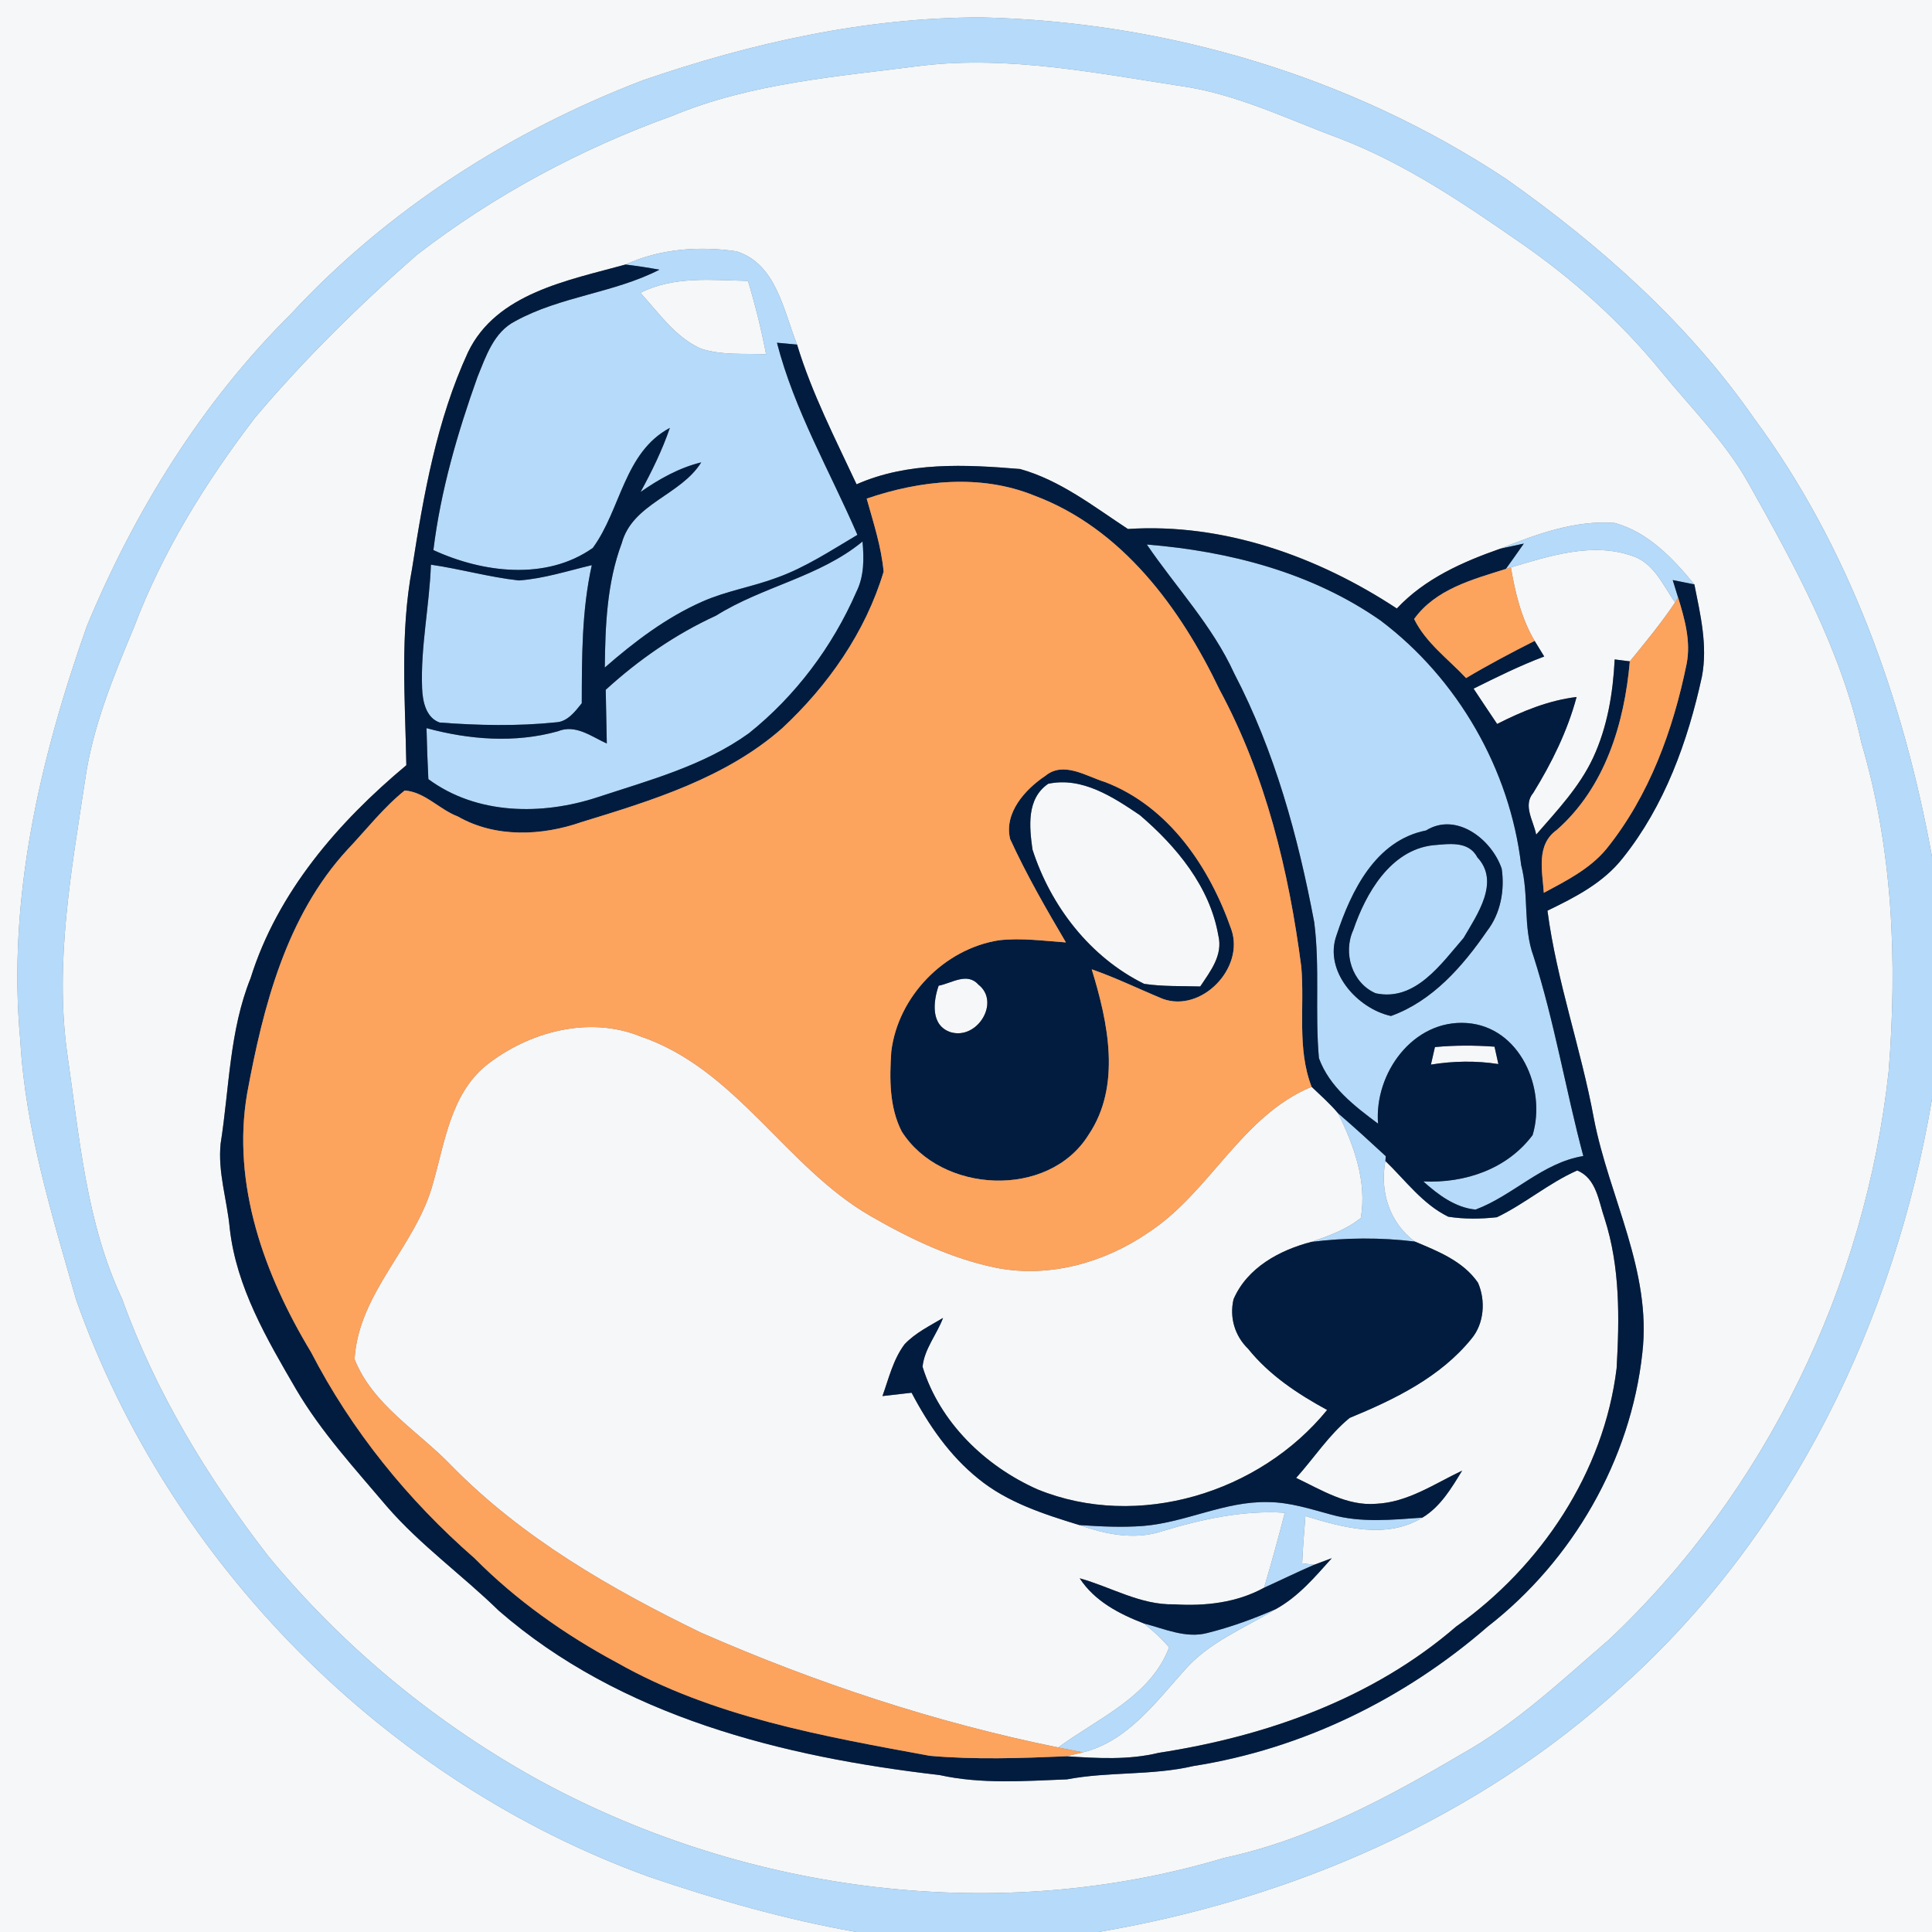 <?xml version="1.0" encoding="UTF-8" ?>
<!DOCTYPE svg PUBLIC "-//W3C//DTD SVG 1.1//EN" "http://www.w3.org/Graphics/SVG/1.1/DTD/svg11.dtd">
<svg width="250pt" height="250pt" viewBox="0 0 250 250" version="1.1" xmlns="http://www.w3.org/2000/svg">
<rect x="0" y="0" width="250" height="250" fill="#808080" stroke="none"/>
<g id="#f6f7f8ff">
<path fill="#f6f7f8" opacity="1.00" d=" M 0.00 0.00 L 250.00 0.00 L 250.00 110.86 C 246.32 90.63 239.26 70.71 226.93 54.07 C 218.39 41.80 207.08 31.76 194.93 23.18 C 174.91 9.91 150.99 2.80 127.02 2.25 C 112.06 2.24 97.28 5.54 83.19 10.39 C 66.05 16.95 50.14 27.13 37.64 40.63 C 26.12 52.06 17.43 66.10 11.23 81.04 C 5.17 98.19 0.91 116.38 2.63 134.69 C 3.28 146.18 6.73 157.21 9.86 168.21 C 21.94 202.38 49.87 230.50 83.94 242.84 C 92.72 245.84 101.65 248.38 110.79 250.00 L 0.00 250.00 L 0.00 0.00 Z" />
<path fill="#f6f7f8" opacity="1.00" d=" M 119.42 8.48 C 130.64 7.20 141.80 9.45 152.85 11.14 C 160.00 12.16 166.52 15.39 173.23 17.87 C 181.70 21.10 189.26 26.22 196.67 31.36 C 203.48 36.06 209.72 41.64 214.95 48.06 C 218.84 52.83 223.29 57.20 226.30 62.62 C 232.27 73.25 238.24 84.13 240.87 96.14 C 244.94 109.89 245.52 124.42 244.39 138.63 C 241.39 166.33 228.50 193.03 208.19 212.18 C 202.09 217.44 196.16 223.05 189.08 227.00 C 179.45 232.68 169.41 238.06 158.38 240.42 C 129.27 249.15 96.97 245.00 70.32 230.67 C 56.72 223.29 44.53 213.26 34.68 201.32 C 26.87 191.22 20.14 180.16 15.81 168.10 C 11.11 158.13 10.27 147.02 8.69 136.27 C 7.07 124.47 9.24 112.65 11.00 101.01 C 11.97 94.10 14.64 87.62 17.31 81.23 C 21.03 71.37 26.64 62.35 33.02 54.02 C 39.41 46.46 46.49 39.49 53.94 32.98 C 63.90 25.28 75.16 19.25 86.99 14.99 C 97.27 10.71 108.50 9.90 119.42 8.48 M 80.94 34.23 C 73.55 36.28 64.24 37.92 60.56 45.58 C 56.50 54.38 54.82 64.02 53.33 73.53 C 51.74 81.94 52.43 90.52 52.58 99.02 C 43.77 106.37 35.91 115.44 32.43 126.56 C 29.68 133.39 29.68 140.81 28.55 147.98 C 28.17 151.70 29.39 155.29 29.73 158.96 C 30.58 166.56 34.53 173.27 38.30 179.75 C 41.56 185.31 45.95 190.07 50.09 194.97 C 54.42 199.96 59.83 203.82 64.54 208.42 C 80.29 222.13 101.31 227.35 121.57 229.69 C 126.99 230.89 132.57 230.46 138.06 230.25 C 143.48 229.22 149.06 229.78 154.45 228.52 C 168.54 226.31 181.77 219.82 192.51 210.48 C 203.50 201.94 211.02 188.91 212.52 175.06 C 213.75 164.46 208.21 154.89 206.25 144.75 C 204.59 135.70 201.44 126.98 200.24 117.84 C 203.82 116.11 207.48 114.24 209.99 111.03 C 215.40 104.27 218.41 95.92 220.23 87.54 C 220.99 83.54 220.03 79.53 219.25 75.62 C 216.48 72.26 213.27 68.85 208.94 67.67 C 203.81 67.28 198.82 69.12 194.13 71.00 C 189.23 72.72 184.36 74.88 180.75 78.74 C 170.51 72.00 158.32 67.65 145.95 68.45 C 141.51 65.54 137.22 62.15 132.00 60.69 C 124.91 60.10 117.50 59.73 110.84 62.67 C 108.07 56.74 105.05 50.88 103.14 44.59 C 101.39 40.21 100.45 34.13 95.29 32.52 C 90.50 31.81 85.38 32.19 80.94 34.23 Z" />
<path fill="#f6f7f8" opacity="1.00" d=" M 82.87 37.89 C 87.19 35.69 92.11 36.25 96.79 36.35 C 97.73 39.47 98.52 42.63 99.13 45.84 C 96.33 45.72 93.42 46.00 90.71 45.12 C 87.38 43.64 85.26 40.50 82.87 37.89 Z" />
<path fill="#f6f7f8" opacity="1.00" d=" M 195.51 73.42 C 200.55 71.93 206.05 70.11 211.26 71.95 C 214.01 72.86 215.22 75.76 216.75 77.96 C 214.97 80.63 212.92 83.10 210.90 85.58 C 210.41 85.52 209.43 85.39 208.94 85.33 C 208.72 89.69 208.00 94.08 206.14 98.07 C 204.38 101.84 201.48 104.89 198.78 108.00 C 198.45 106.23 197.02 104.23 198.41 102.59 C 200.80 98.71 202.83 94.60 204.01 90.19 C 200.37 90.63 196.97 92.03 193.73 93.68 C 192.70 92.16 191.69 90.63 190.68 89.11 C 193.68 87.62 196.68 86.13 199.82 84.95 C 199.40 84.28 198.98 83.60 198.58 82.93 C 196.86 80.02 196.07 76.72 195.51 73.42 Z" />
<path fill="#f6f7f8" opacity="1.00" d=" M 135.64 101.42 C 140.03 100.49 144.04 103.14 147.50 105.48 C 152.24 109.53 156.56 114.74 157.65 121.04 C 158.28 123.60 156.63 125.66 155.31 127.65 C 152.89 127.58 150.45 127.67 148.05 127.31 C 141.07 123.87 135.96 117.26 133.60 109.92 C 133.19 106.95 132.82 103.35 135.64 101.42 Z" />
<path fill="#f6f7f8" opacity="1.00" d=" M 121.46 127.55 C 123.15 127.23 125.15 125.76 126.62 127.42 C 129.48 129.68 126.46 134.61 123.00 133.56 C 120.41 132.70 120.74 129.62 121.46 127.55 Z" />
<path fill="#f6f7f8" opacity="1.00" d=" M 62.87 137.89 C 68.36 133.52 76.19 131.39 82.89 134.12 C 95.29 138.33 101.64 151.00 112.64 157.35 C 117.78 160.31 123.24 162.93 129.10 164.09 C 135.87 165.36 142.94 163.37 148.55 159.52 C 156.59 154.30 160.58 144.44 169.72 140.63 C 170.88 141.74 172.10 142.81 173.14 144.05 C 175.21 148.20 176.90 152.91 176.09 157.60 C 174.23 159.11 171.93 159.92 169.69 160.70 C 165.57 161.77 161.39 164.03 159.62 168.12 C 159.07 170.47 159.78 172.86 161.51 174.54 C 164.25 177.95 167.93 180.38 171.73 182.45 C 162.99 193.19 147.24 198.02 134.27 192.73 C 127.49 189.73 121.59 184.04 119.38 176.86 C 119.60 174.57 121.23 172.67 122.03 170.54 C 120.31 171.57 118.44 172.47 117.05 173.95 C 115.57 175.92 115.01 178.37 114.19 180.65 C 115.44 180.50 116.70 180.36 117.96 180.22 C 120.15 184.39 122.89 188.37 126.59 191.34 C 130.35 194.42 135.07 195.93 139.65 197.34 C 143.09 198.55 146.83 199.32 150.40 198.13 C 155.54 196.57 160.84 195.41 166.25 195.75 C 165.42 199.00 164.53 202.23 163.57 205.45 C 160.02 207.40 155.94 207.85 151.94 207.60 C 147.59 207.71 143.78 205.36 139.71 204.23 C 141.65 207.20 144.82 208.84 148.03 210.08 C 149.19 211.02 150.32 212.02 151.28 213.17 C 148.88 219.54 142.07 222.34 136.93 226.12 C 121.04 222.90 105.56 217.77 90.72 211.27 C 79.03 205.60 67.55 198.99 58.39 189.63 C 54.12 185.19 48.22 181.79 45.88 175.88 C 46.40 167.18 53.90 161.21 56.05 153.05 C 57.57 147.75 58.34 141.63 62.87 137.89 Z" />
<path fill="#f6f7f8" opacity="1.00" d=" M 185.68 135.49 C 188.24 135.25 190.82 135.25 193.39 135.44 C 193.52 136.00 193.77 137.13 193.89 137.69 C 190.99 137.24 188.05 137.29 185.16 137.76 C 185.29 137.19 185.55 136.06 185.68 135.49 Z" />
<path fill="#f6f7f8" opacity="1.00" d=" M 210.07 218.05 C 231.81 198.46 245.16 170.85 250.00 142.21 L 250.00 250.00 L 142.14 250.00 C 167.11 245.76 191.31 235.31 210.07 218.05 Z" />
<path fill="#f6f7f8" opacity="1.00" d=" M 183.09 160.66 C 179.80 158.25 178.52 154.15 179.27 150.23 C 181.86 152.73 184.09 155.82 187.40 157.44 C 189.48 157.77 191.61 157.74 193.70 157.51 C 197.31 155.78 200.40 153.09 204.09 151.46 C 206.59 152.48 206.86 155.45 207.64 157.70 C 209.65 163.94 209.56 170.58 209.19 177.05 C 207.55 190.52 199.40 202.70 188.43 210.47 C 177.67 219.78 163.86 224.68 149.96 226.81 C 146.04 227.77 141.98 227.52 138.00 227.26 C 138.53 227.13 139.61 226.87 140.15 226.75 C 145.86 225.32 149.49 220.34 153.22 216.19 C 156.40 212.48 161.05 210.69 165.12 208.20 C 168.01 206.60 170.17 204.05 172.33 201.63 C 171.76 201.84 170.62 202.27 170.05 202.48 C 169.66 202.43 168.89 202.34 168.50 202.29 C 168.59 200.25 168.76 198.21 168.92 196.18 C 173.81 197.66 179.33 199.24 184.06 196.38 C 186.40 194.97 187.82 192.56 189.20 190.30 C 185.62 192.00 182.15 194.41 178.06 194.59 C 174.30 194.90 170.98 192.79 167.72 191.24 C 170.04 188.67 171.95 185.68 174.64 183.48 C 180.44 181.09 186.37 178.22 190.41 173.23 C 192.06 171.26 192.26 168.28 191.25 165.98 C 189.34 163.20 186.08 161.91 183.09 160.66 Z" />
</g>
<g id="#b5dafaff">
<path fill="#b5dafa" opacity="1.00" d=" M 83.19 10.39 C 97.28 5.54 112.06 2.24 127.02 2.25 C 150.99 2.80 174.91 9.91 194.93 23.18 C 207.08 31.76 218.39 41.80 226.93 54.07 C 239.26 70.71 246.32 90.63 250.00 110.86 L 250.00 142.21 C 245.16 170.85 231.81 198.46 210.07 218.05 C 191.31 235.31 167.11 245.76 142.14 250.00 L 110.79 250.00 C 101.65 248.38 92.72 245.84 83.94 242.84 C 49.87 230.50 21.94 202.38 9.86 168.21 C 6.73 157.21 3.28 146.18 2.63 134.69 C 0.91 116.38 5.17 98.19 11.23 81.04 C 17.43 66.10 26.12 52.06 37.64 40.63 C 50.14 27.13 66.05 16.95 83.19 10.39 M 119.42 8.48 C 108.50 9.90 97.27 10.71 86.99 14.99 C 75.16 19.25 63.90 25.28 53.94 32.98 C 46.49 39.49 39.41 46.46 33.02 54.02 C 26.64 62.35 21.03 71.37 17.31 81.23 C 14.64 87.62 11.97 94.10 11.00 101.01 C 9.24 112.65 7.07 124.47 8.69 136.27 C 10.27 147.02 11.11 158.13 15.81 168.10 C 20.14 180.16 26.87 191.22 34.68 201.32 C 44.53 213.26 56.72 223.29 70.32 230.67 C 96.97 245.00 129.27 249.15 158.38 240.42 C 169.41 238.06 179.45 232.68 189.08 227.00 C 196.16 223.05 202.09 217.44 208.19 212.18 C 228.50 193.03 241.39 166.33 244.39 138.63 C 245.52 124.42 244.94 109.89 240.87 96.14 C 238.24 84.13 232.27 73.25 226.30 62.62 C 223.29 57.20 218.84 52.83 214.95 48.06 C 209.72 41.64 203.48 36.06 196.67 31.36 C 189.26 26.22 181.70 21.10 173.23 17.87 C 166.52 15.39 160.00 12.16 152.85 11.14 C 141.80 9.45 130.64 7.20 119.42 8.48 Z" />
<path fill="#b5dafa" opacity="1.00" d=" M 80.94 34.23 C 85.38 32.19 90.50 31.81 95.29 32.52 C 100.45 34.13 101.39 40.21 103.14 44.59 C 102.49 44.53 101.19 44.41 100.54 44.35 C 102.80 53.12 107.38 60.95 110.95 69.21 C 107.56 71.21 104.25 73.42 100.53 74.75 C 97.36 75.94 93.97 76.47 90.87 77.85 C 86.19 79.92 82.09 83.04 78.26 86.38 C 78.32 80.96 78.53 75.44 80.45 70.30 C 81.85 65.14 88.07 64.12 90.74 59.83 C 87.87 60.53 85.29 61.99 82.89 63.66 C 84.35 60.99 85.69 58.25 86.68 55.37 C 80.76 58.52 80.35 65.93 76.71 70.90 C 70.68 75.16 62.46 74.12 56.08 71.18 C 57.02 63.51 59.19 56.05 61.78 48.80 C 62.88 46.11 63.89 42.97 66.67 41.56 C 72.51 38.34 79.41 37.93 85.33 34.90 C 83.88 34.63 82.41 34.41 80.94 34.23 M 82.87 37.89 C 85.26 40.50 87.38 43.64 90.71 45.12 C 93.42 46.00 96.33 45.72 99.13 45.84 C 98.52 42.63 97.73 39.47 96.79 36.35 C 92.11 36.25 87.19 35.69 82.87 37.89 Z" />
<path fill="#b5dafa" opacity="1.00" d=" M 194.13 71.00 C 198.82 69.12 203.81 67.28 208.94 67.67 C 213.27 68.85 216.48 72.26 219.25 75.62 C 218.55 75.48 217.15 75.20 216.45 75.06 C 216.62 75.62 216.97 76.74 217.14 77.30 L 216.75 77.96 C 215.22 75.76 214.01 72.86 211.26 71.95 C 206.05 70.11 200.55 71.93 195.51 73.42 L 194.86 73.62 C 195.64 72.54 196.41 71.44 197.18 70.34 C 196.41 70.51 194.89 70.83 194.13 71.00 Z" />
<path fill="#b5dafa" opacity="1.00" d=" M 148.40 70.46 C 159.06 71.32 169.79 74.10 178.65 80.30 C 188.63 87.82 195.37 99.54 196.84 111.95 C 197.87 115.83 197.05 119.96 198.44 123.75 C 201.15 132.22 202.59 141.01 204.88 149.59 C 199.57 150.46 195.84 154.68 190.94 156.52 C 188.31 156.27 186.08 154.59 184.18 152.88 C 189.56 153.12 195.01 151.30 198.32 146.88 C 200.13 140.84 196.68 132.86 189.80 132.38 C 182.86 131.89 177.81 138.88 178.32 145.40 C 175.26 143.12 172.03 140.65 170.67 136.93 C 170.14 131.08 170.81 125.17 170.06 119.34 C 167.97 108.23 164.95 97.20 159.70 87.13 C 156.89 80.96 152.18 76.01 148.40 70.46 M 184.53 107.46 C 178.01 108.75 174.84 115.27 172.95 121.01 C 171.27 125.67 175.63 130.51 179.99 131.47 C 185.36 129.54 189.28 125.04 192.43 120.46 C 194.17 118.23 194.73 115.17 194.32 112.41 C 193.04 108.62 188.46 105.03 184.53 107.46 Z" />
<path fill="#b5dafa" opacity="1.00" d=" M 92.66 79.66 C 98.70 75.87 106.03 74.67 111.61 70.07 C 111.81 72.27 111.83 74.57 110.81 76.60 C 107.72 83.68 102.94 90.06 96.90 94.89 C 91.08 99.08 84.05 100.95 77.33 103.16 C 70.16 105.52 61.71 105.46 55.43 100.82 C 55.32 98.62 55.24 96.42 55.19 94.22 C 60.71 95.72 66.62 96.18 72.18 94.63 C 74.49 93.68 76.52 95.31 78.52 96.21 C 78.48 93.90 78.43 91.58 78.38 89.26 C 82.65 85.37 87.40 82.07 92.66 79.66 Z" />
<path fill="#b5dafa" opacity="1.00" d=" M 55.76 73.07 C 59.58 73.62 63.31 74.69 67.14 75.11 C 70.36 74.88 73.45 73.87 76.58 73.13 C 75.27 79.01 75.30 85.02 75.28 91.00 C 74.43 92.07 73.41 93.42 71.92 93.47 C 66.93 93.99 61.90 93.87 56.91 93.50 C 55.10 92.88 54.68 90.71 54.62 89.04 C 54.41 83.69 55.57 78.41 55.76 73.07 Z" />
<path fill="#b5dafa" opacity="1.00" d=" M 185.37 109.38 C 187.39 109.22 190.02 108.74 191.16 110.93 C 194.15 114.12 191.14 118.35 189.39 121.37 C 186.47 124.74 183.13 129.63 178.01 128.53 C 174.94 127.20 173.75 123.30 175.12 120.33 C 176.73 115.60 179.91 110.04 185.37 109.38 Z" />
<path fill="#b5dafa" opacity="1.00" d=" M 173.14 144.05 C 175.24 145.86 177.29 147.73 179.32 149.61 L 179.27 150.23 C 178.52 154.15 179.80 158.25 183.09 160.66 C 178.65 160.11 174.14 160.15 169.69 160.70 C 171.93 159.92 174.23 159.11 176.09 157.60 C 176.90 152.91 175.21 148.20 173.14 144.05 Z" />
<path fill="#b5dafa" opacity="1.00" d=" M 148.01 197.45 C 153.46 196.99 158.50 194.25 164.02 194.37 C 166.86 194.37 169.57 195.27 172.29 196.00 C 176.12 197.07 180.15 196.66 184.06 196.38 C 179.33 199.24 173.81 197.66 168.92 196.18 C 168.76 198.21 168.59 200.25 168.50 202.29 C 168.89 202.34 169.66 202.43 170.05 202.48 C 167.87 203.42 165.74 204.47 163.57 205.45 C 164.53 202.23 165.42 199.00 166.25 195.75 C 160.84 195.41 155.54 196.57 150.40 198.13 C 146.83 199.32 143.09 198.55 139.65 197.34 C 142.43 197.53 145.23 197.67 148.01 197.45 Z" />
<path fill="#b5dafa" opacity="1.00" d=" M 156.22 211.31 C 159.27 210.55 162.24 209.47 165.12 208.20 C 161.05 210.69 156.40 212.48 153.22 216.19 C 149.49 220.34 145.86 225.32 140.15 226.75 C 139.07 226.55 138.00 226.34 136.93 226.12 C 142.07 222.34 148.88 219.54 151.28 213.17 C 150.32 212.02 149.19 211.02 148.03 210.08 C 150.68 210.76 153.44 212.04 156.22 211.31 Z" />
</g>
<g id="#011c3eff">
<path fill="#011c3e" opacity="1.00" d=" M 60.56 45.58 C 64.24 37.92 73.55 36.28 80.94 34.23 C 82.41 34.41 83.88 34.63 85.33 34.90 C 79.41 37.93 72.51 38.34 66.67 41.56 C 63.89 42.97 62.88 46.11 61.78 48.80 C 59.19 56.05 57.02 63.51 56.08 71.18 C 62.46 74.12 70.68 75.16 76.71 70.90 C 80.35 65.93 80.76 58.52 86.68 55.37 C 85.69 58.25 84.35 60.99 82.89 63.66 C 85.29 61.99 87.87 60.53 90.74 59.83 C 88.07 64.12 81.85 65.14 80.45 70.30 C 78.53 75.44 78.32 80.96 78.26 86.38 C 82.09 83.04 86.19 79.92 90.87 77.85 C 93.97 76.47 97.36 75.94 100.53 74.75 C 104.25 73.42 107.56 71.21 110.95 69.21 C 107.38 60.95 102.80 53.12 100.54 44.35 C 101.19 44.41 102.49 44.53 103.14 44.59 C 105.05 50.88 108.07 56.74 110.84 62.67 C 117.50 59.73 124.91 60.10 132.00 60.69 C 137.22 62.15 141.51 65.54 145.95 68.45 C 158.32 67.65 170.51 72.00 180.75 78.74 C 184.36 74.88 189.23 72.72 194.13 71.00 C 194.89 70.83 196.41 70.51 197.18 70.34 C 196.41 71.44 195.64 72.54 194.86 73.62 C 190.56 74.98 185.77 76.23 182.99 80.10 C 184.50 83.19 187.40 85.27 189.71 87.74 C 192.60 86.02 195.57 84.45 198.58 82.93 C 198.98 83.60 199.40 84.28 199.82 84.95 C 196.68 86.13 193.68 87.62 190.68 89.11 C 191.69 90.63 192.70 92.16 193.73 93.68 C 196.97 92.03 200.37 90.63 204.01 90.19 C 202.83 94.60 200.80 98.71 198.41 102.59 C 197.02 104.23 198.45 106.23 198.78 108.00 C 201.48 104.89 204.38 101.84 206.14 98.07 C 208.00 94.08 208.72 89.69 208.94 85.33 C 209.43 85.39 210.41 85.52 210.90 85.58 C 210.19 93.63 207.70 101.89 201.44 107.40 C 198.74 109.33 199.58 112.71 199.77 115.53 C 202.67 113.97 205.73 112.44 207.87 109.85 C 213.42 102.96 216.50 94.47 218.25 85.89 C 218.82 82.98 217.99 80.06 217.14 77.30 C 216.97 76.74 216.62 75.62 216.45 75.06 C 217.15 75.20 218.55 75.48 219.25 75.62 C 220.03 79.53 220.99 83.54 220.23 87.54 C 218.41 95.92 215.40 104.27 209.99 111.03 C 207.48 114.24 203.82 116.11 200.24 117.84 C 201.44 126.98 204.59 135.70 206.25 144.75 C 208.21 154.89 213.75 164.46 212.52 175.06 C 211.02 188.91 203.50 201.94 192.51 210.48 C 181.77 219.82 168.54 226.31 154.45 228.52 C 149.06 229.78 143.48 229.22 138.06 230.25 C 132.57 230.46 126.99 230.89 121.57 229.69 C 101.31 227.35 80.29 222.13 64.54 208.42 C 59.83 203.82 54.42 199.96 50.09 194.97 C 45.95 190.07 41.56 185.31 38.30 179.75 C 34.53 173.27 30.58 166.56 29.73 158.96 C 29.39 155.29 28.17 151.70 28.55 147.98 C 29.68 140.81 29.68 133.39 32.43 126.56 C 35.91 115.44 43.77 106.37 52.58 99.02 C 52.43 90.52 51.74 81.94 53.33 73.53 C 54.82 64.02 56.50 54.38 60.56 45.58 M 112.15 64.52 C 113.02 67.64 114.05 70.75 114.34 73.98 C 112.00 81.79 107.15 88.71 101.22 94.23 C 93.92 100.66 84.39 103.58 75.27 106.37 C 70.12 108.17 64.10 108.44 59.24 105.65 C 56.85 104.75 54.98 102.48 52.37 102.29 C 49.59 104.52 47.40 107.37 44.95 109.95 C 37.04 118.55 34.04 130.29 31.98 141.49 C 29.96 153.27 34.22 164.99 40.24 174.95 C 45.49 185.11 52.78 194.11 61.39 201.62 C 66.79 207.07 73.10 211.53 79.85 215.15 C 92.23 222.17 106.47 224.65 120.30 227.20 C 126.17 227.72 132.11 227.51 138.00 227.26 C 141.98 227.52 146.04 227.77 149.96 226.81 C 163.86 224.68 177.67 219.78 188.43 210.47 C 199.40 202.70 207.55 190.52 209.19 177.05 C 209.56 170.58 209.65 163.94 207.64 157.70 C 206.86 155.45 206.59 152.48 204.09 151.46 C 200.40 153.09 197.31 155.78 193.70 157.51 C 191.61 157.74 189.48 157.77 187.40 157.44 C 184.09 155.82 181.86 152.73 179.27 150.23 L 179.32 149.61 C 177.29 147.73 175.24 145.86 173.14 144.05 C 172.10 142.81 170.88 141.74 169.72 140.63 C 167.80 135.67 168.83 130.29 168.39 125.13 C 166.78 112.73 163.79 100.34 157.82 89.27 C 152.77 78.71 145.21 68.39 133.87 64.14 C 126.91 61.30 119.11 62.14 112.15 64.52 M 148.40 70.46 C 152.18 76.01 156.89 80.96 159.70 87.13 C 164.95 97.20 167.97 108.23 170.06 119.34 C 170.81 125.17 170.14 131.08 170.67 136.93 C 172.03 140.65 175.26 143.12 178.32 145.40 C 177.81 138.88 182.86 131.89 189.80 132.38 C 196.68 132.86 200.13 140.84 198.32 146.88 C 195.01 151.30 189.56 153.12 184.18 152.88 C 186.08 154.59 188.31 156.27 190.94 156.52 C 195.84 154.68 199.57 150.46 204.88 149.59 C 202.59 141.01 201.15 132.22 198.44 123.75 C 197.05 119.96 197.87 115.83 196.84 111.95 C 195.37 99.54 188.63 87.82 178.65 80.30 C 169.79 74.10 159.06 71.32 148.40 70.46 M 92.66 79.66 C 87.40 82.07 82.65 85.37 78.38 89.26 C 78.43 91.58 78.48 93.90 78.52 96.21 C 76.52 95.31 74.49 93.68 72.18 94.63 C 66.62 96.18 60.71 95.72 55.19 94.22 C 55.24 96.42 55.32 98.62 55.43 100.82 C 61.71 105.46 70.16 105.52 77.33 103.16 C 84.05 100.95 91.08 99.08 96.90 94.89 C 102.94 90.06 107.72 83.68 110.81 76.60 C 111.83 74.57 111.81 72.27 111.61 70.07 C 106.03 74.67 98.70 75.87 92.66 79.66 M 55.76 73.07 C 55.57 78.41 54.41 83.69 54.62 89.04 C 54.68 90.71 55.10 92.88 56.91 93.50 C 61.90 93.87 66.93 93.99 71.92 93.47 C 73.41 93.42 74.43 92.07 75.28 91.00 C 75.30 85.02 75.27 79.01 76.58 73.13 C 73.45 73.87 70.36 74.88 67.14 75.11 C 63.31 74.69 59.58 73.62 55.76 73.07 M 185.68 135.49 C 185.55 136.06 185.29 137.19 185.16 137.76 C 188.05 137.29 190.99 137.24 193.89 137.69 C 193.77 137.13 193.52 136.00 193.39 135.44 C 190.82 135.25 188.24 135.25 185.68 135.49 Z" />
<path fill="#011c3e" opacity="1.00" d=" M 135.26 100.40 C 137.62 98.44 140.57 100.46 143.00 101.20 C 151.27 104.37 156.55 112.25 159.35 120.32 C 161.04 125.29 155.49 131.05 150.48 129.26 C 147.40 127.99 144.41 126.52 141.27 125.43 C 143.37 132.26 145.15 140.49 140.85 146.86 C 135.67 155.17 121.77 154.45 116.68 146.41 C 115.06 143.24 115.10 139.54 115.33 136.08 C 116.19 128.95 122.17 122.78 129.27 121.67 C 132.15 121.34 135.05 121.75 137.93 121.95 C 135.36 117.59 132.82 113.18 130.71 108.57 C 129.89 105.20 132.65 102.14 135.26 100.40 M 135.64 101.42 C 132.82 103.35 133.19 106.95 133.60 109.92 C 135.96 117.26 141.07 123.87 148.05 127.31 C 150.45 127.67 152.89 127.58 155.31 127.65 C 156.63 125.66 158.28 123.60 157.65 121.04 C 156.56 114.74 152.24 109.53 147.50 105.48 C 144.04 103.14 140.03 100.49 135.64 101.42 M 121.46 127.55 C 120.74 129.62 120.41 132.70 123.00 133.56 C 126.46 134.61 129.48 129.68 126.62 127.42 C 125.15 125.76 123.15 127.23 121.46 127.55 Z" />
<path fill="#011c3e" opacity="1.00" d=" M 184.53 107.46 C 188.46 105.03 193.04 108.62 194.32 112.41 C 194.73 115.17 194.17 118.23 192.43 120.46 C 189.28 125.04 185.36 129.54 179.99 131.47 C 175.63 130.51 171.27 125.67 172.95 121.01 C 174.84 115.27 178.01 108.75 184.53 107.46 M 185.37 109.38 C 179.91 110.04 176.73 115.60 175.12 120.33 C 173.75 123.30 174.94 127.20 178.01 128.53 C 183.13 129.63 186.47 124.74 189.39 121.37 C 191.14 118.35 194.15 114.12 191.16 110.93 C 190.02 108.74 187.39 109.22 185.37 109.38 Z" />
<path fill="#011c3e" opacity="1.00" d=" M 159.62 168.12 C 161.39 164.03 165.57 161.77 169.69 160.70 C 174.14 160.15 178.65 160.11 183.09 160.66 C 186.08 161.91 189.34 163.20 191.25 165.98 C 192.26 168.28 192.06 171.26 190.41 173.23 C 186.37 178.22 180.44 181.09 174.64 183.48 C 171.95 185.68 170.04 188.67 167.72 191.24 C 170.98 192.79 174.30 194.90 178.06 194.59 C 182.15 194.41 185.62 192.00 189.20 190.30 C 187.82 192.56 186.40 194.97 184.06 196.38 C 180.15 196.66 176.12 197.07 172.29 196.00 C 169.57 195.27 166.86 194.37 164.02 194.37 C 158.50 194.25 153.46 196.99 148.01 197.45 C 145.23 197.67 142.43 197.53 139.65 197.34 C 135.07 195.93 130.35 194.42 126.59 191.34 C 122.89 188.37 120.15 184.39 117.96 180.22 C 116.70 180.36 115.44 180.50 114.19 180.65 C 115.01 178.37 115.57 175.92 117.05 173.95 C 118.44 172.47 120.31 171.57 122.03 170.54 C 121.23 172.67 119.60 174.57 119.38 176.86 C 121.59 184.04 127.49 189.73 134.27 192.73 C 147.24 198.02 162.99 193.19 171.73 182.45 C 167.93 180.38 164.25 177.95 161.51 174.54 C 159.78 172.86 159.07 170.47 159.62 168.12 Z" />
<path fill="#011c3e" opacity="1.00" d=" M 170.05 202.48 C 170.62 202.27 171.76 201.84 172.33 201.63 C 170.17 204.05 168.01 206.60 165.12 208.20 C 162.24 209.47 159.27 210.55 156.22 211.31 C 153.44 212.04 150.68 210.76 148.03 210.08 C 144.82 208.84 141.65 207.20 139.71 204.23 C 143.78 205.36 147.59 207.71 151.94 207.60 C 155.94 207.85 160.02 207.40 163.57 205.45 C 165.74 204.47 167.87 203.42 170.05 202.48 Z" />
</g>
<g id="#fca35eff">
<path fill="#fca35e" opacity="1.00" d=" M 112.15 64.52 C 119.11 62.14 126.91 61.30 133.87 64.14 C 145.21 68.39 152.77 78.71 157.82 89.27 C 163.79 100.34 166.78 112.73 168.39 125.13 C 168.83 130.29 167.80 135.67 169.72 140.63 C 160.58 144.44 156.59 154.30 148.55 159.52 C 142.94 163.37 135.87 165.36 129.10 164.09 C 123.24 162.93 117.78 160.31 112.64 157.35 C 101.64 151.00 95.29 138.33 82.89 134.12 C 76.19 131.39 68.36 133.52 62.87 137.89 C 58.34 141.63 57.57 147.75 56.05 153.05 C 53.90 161.21 46.40 167.18 45.88 175.88 C 48.22 181.79 54.12 185.19 58.39 189.63 C 67.55 198.99 79.03 205.60 90.72 211.27 C 105.56 217.77 121.04 222.90 136.93 226.12 C 138.00 226.34 139.07 226.55 140.15 226.75 C 139.61 226.87 138.53 227.13 138.00 227.26 C 132.11 227.51 126.17 227.72 120.30 227.20 C 106.47 224.65 92.23 222.17 79.85 215.15 C 73.10 211.53 66.79 207.07 61.39 201.62 C 52.78 194.11 45.49 185.11 40.24 174.95 C 34.22 164.99 29.96 153.27 31.98 141.49 C 34.04 130.29 37.04 118.55 44.95 109.95 C 47.40 107.37 49.59 104.52 52.37 102.29 C 54.98 102.48 56.85 104.75 59.24 105.65 C 64.10 108.44 70.12 108.17 75.27 106.37 C 84.39 103.58 93.92 100.66 101.22 94.23 C 107.15 88.71 112.00 81.79 114.34 73.98 C 114.05 70.75 113.02 67.64 112.15 64.52 M 135.26 100.40 C 132.65 102.14 129.89 105.20 130.71 108.57 C 132.82 113.18 135.36 117.59 137.93 121.95 C 135.05 121.75 132.15 121.34 129.27 121.67 C 122.17 122.78 116.19 128.95 115.33 136.08 C 115.10 139.54 115.06 143.24 116.68 146.41 C 121.77 154.45 135.67 155.17 140.85 146.86 C 145.15 140.49 143.37 132.26 141.27 125.43 C 144.41 126.52 147.40 127.99 150.48 129.26 C 155.49 131.05 161.04 125.29 159.35 120.32 C 156.55 112.25 151.27 104.37 143.00 101.20 C 140.57 100.46 137.62 98.44 135.26 100.40 Z" />
<path fill="#fca35e" opacity="1.00" d=" M 182.99 80.10 C 185.77 76.23 190.56 74.98 194.86 73.62 L 195.51 73.42 C 196.07 76.72 196.86 80.02 198.58 82.93 C 195.57 84.45 192.60 86.02 189.71 87.74 C 187.40 85.27 184.50 83.19 182.99 80.10 Z" />
<path fill="#fca35e" opacity="1.00" d=" M 216.75 77.96 L 217.14 77.30 C 217.99 80.06 218.82 82.98 218.25 85.89 C 216.50 94.47 213.42 102.96 207.87 109.85 C 205.73 112.44 202.67 113.97 199.77 115.53 C 199.58 112.71 198.74 109.33 201.44 107.40 C 207.70 101.89 210.19 93.63 210.90 85.58 C 212.92 83.10 214.97 80.63 216.75 77.96 Z" />
</g>
</svg>
